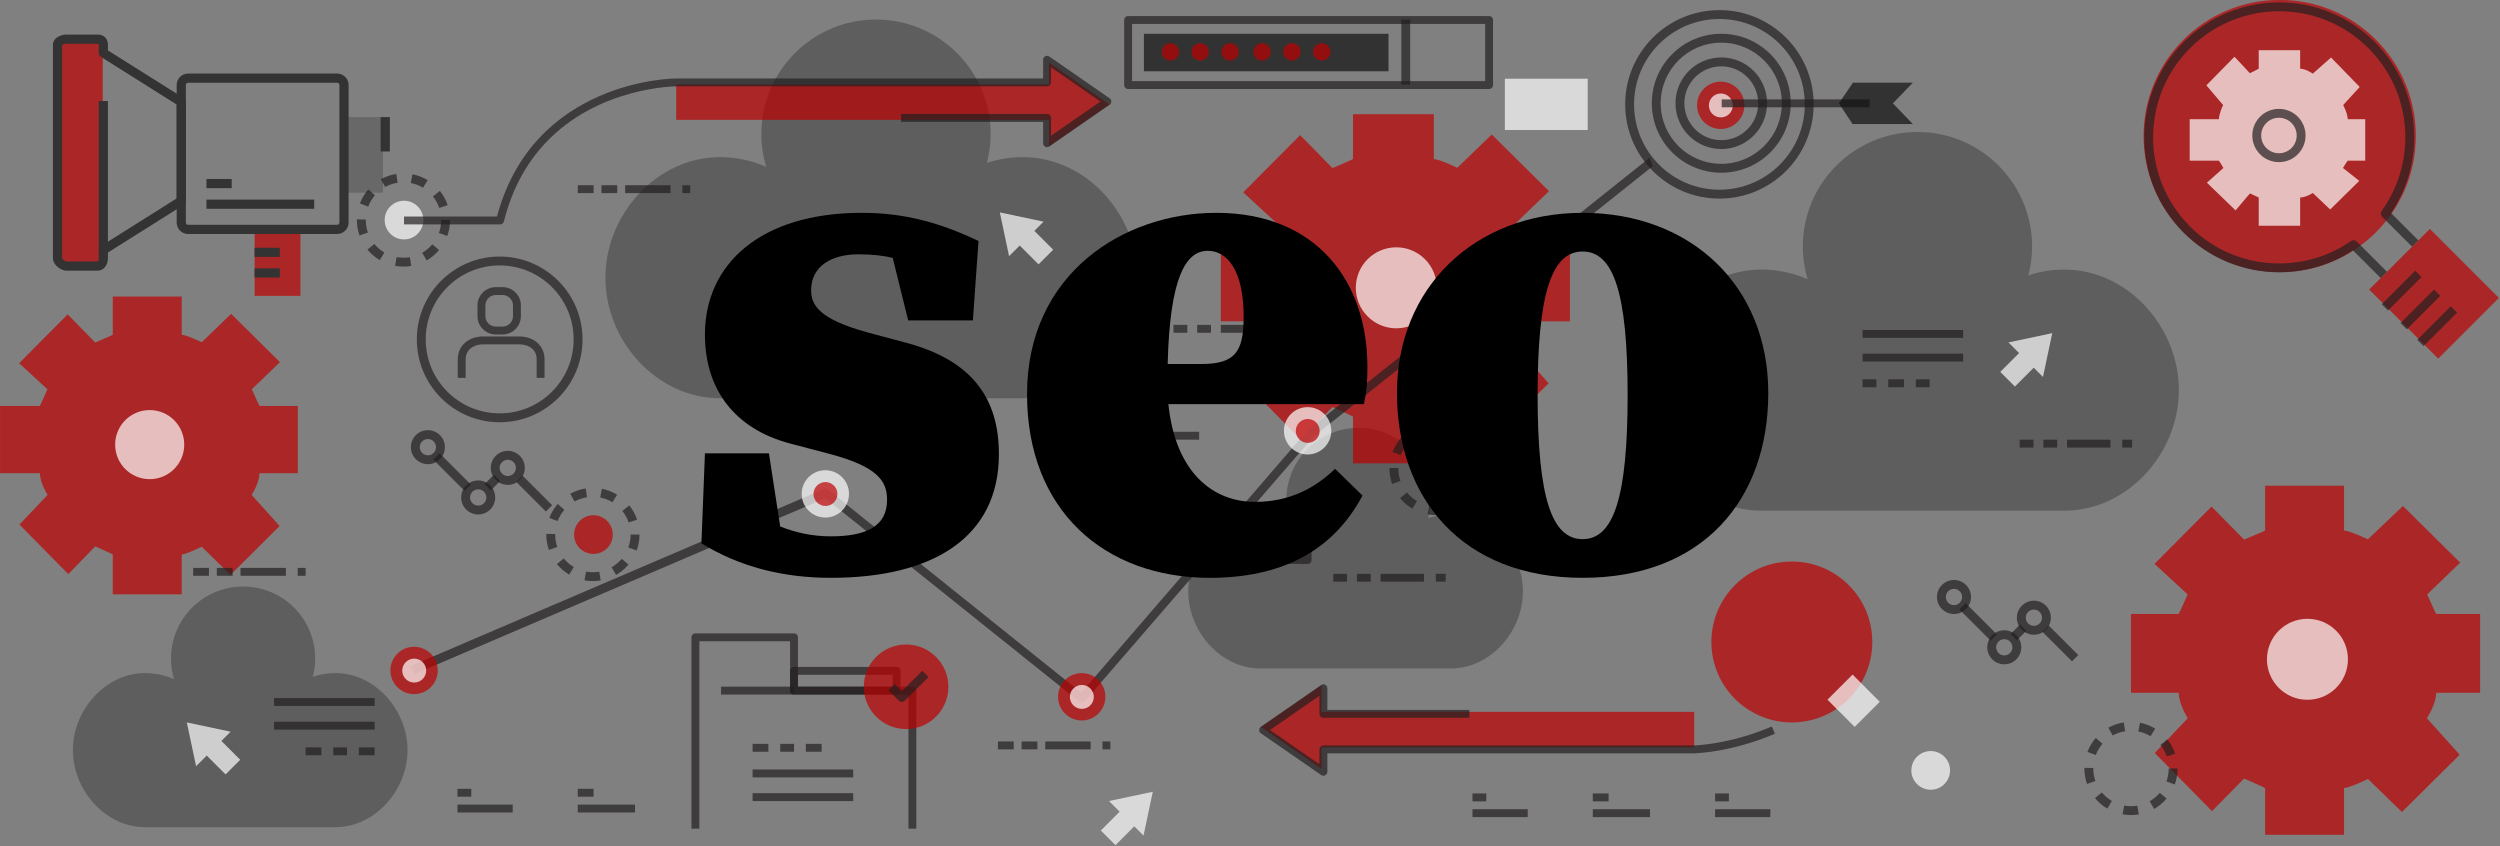 <?xml version="1.0" encoding="UTF-8" standalone="no"?>
<!DOCTYPE svg PUBLIC "-//W3C//DTD SVG 1.1//EN" "http://www.w3.org/Graphics/SVG/1.1/DTD/svg11.dtd">
<svg width="100%" height="100%" viewBox="0 0 1090 369" version="1.1" xmlns="http://www.w3.org/2000/svg" xmlns:xlink="http://www.w3.org/1999/xlink" xml:space="preserve" xmlns:serif="http://www.serif.com/" style="fill-rule:evenodd;clip-rule:evenodd;stroke-linejoin:round;stroke-miterlimit:1.414;">
    <rect x="0" y="0" width="1090" height="369" fill="#808080" stroke="none"/>
    <g transform="matrix(1,0,0,1,-198.348,-1631.31)">
        <g id="SEO" transform="matrix(0.86,0,0,0.86,201.729,1528.89)">
            <g>
                <g transform="matrix(1.162,0,0,1.162,-287.361,-682.583)">
                    <g opacity="0.696">
                        <path d="M272.25,707.252L285.75,707.252C287.407,707.252 288.75,707.096 288.75,708.752L288.75,801.752C288.75,803.409 287.407,806.252 285.75,806.252L272.25,806.252C270.593,806.252 269.25,803.409 269.25,801.752L269.25,708.752C269.25,707.096 270.593,707.252 272.25,707.252Z" style="fill:rgb(189,0,0);fill-rule:nonzero;"/>
                        <rect x="394" y="741" width="17" height="33" style="fill:rgb(17,17,17);fill-opacity:0.298;fill-rule:nonzero;"/>
                        <rect x="355" y="791" width="20" height="28" style="fill:rgb(189,0,0);fill-rule:nonzero;"/>
                        <path d="M291,800L291,734L287,734L287,800" style="fill:rgb(17,17,17);fill-rule:nonzero;"/>
                        <path d="M269,709.501L267,709.501L267,802.501C267.004,803.393 267.301,804.151 267.681,804.782C268.262,805.729 269.054,806.459 269.942,807.023C270.839,807.574 271.825,807.986 273,808L286.5,808C287.287,808.005 288.057,807.765 288.664,807.374C289.584,806.781 290.142,805.941 290.493,805.104C290.842,804.257 290.998,803.376 291,802.501L291,800.091L324.065,779.276C324.648,778.91 325,778.272 325,777.584L325,734.418C325,733.729 324.648,733.092 324.065,732.725L291,711.911L291,709.501C291,708.918 290.928,708.34 290.738,707.774C290.466,706.927 289.855,706.113 289.052,705.642C288.252,705.162 287.369,705.001 286.5,705L273,705C271.838,705.01 270.611,705.259 269.446,705.86C268.868,706.167 268.297,706.573 267.82,707.174C267.345,707.765 266.993,708.607 267,709.501L271,709.501L270.677,709.501L270.979,709.613L271,709.501L270.677,709.501L270.979,709.613L270.751,709.528L270.965,709.645L270.979,709.613L270.751,709.528L270.965,709.645L270.91,709.615L270.961,709.652L270.965,709.645L270.91,709.615L270.961,709.652C270.956,709.635 271.221,709.398 271.652,709.248C272.073,709.088 272.622,708.997 273,709L286.5,709C286.746,709 286.894,709.034 286.952,709.054L286.987,709.068L287.019,709.007L286.978,709.062L286.987,709.068L287.019,709.007L286.978,709.062L287.093,708.907L286.939,709.023L286.978,709.062L287.093,708.907L286.939,709.023L287.029,708.956L286.933,709.014L286.939,709.023L287.029,708.956L286.933,709.014L286.94,709.029C286.957,709.071 287.001,709.222 287,709.501L287,713.015C287,713.703 287.352,714.341 287.935,714.708L321,735.522L321,776.479L287.935,797.294C287.352,797.661 287,798.298 287,798.987L287,802.501C287.008,802.993 286.847,803.558 286.676,803.811C286.594,803.942 286.528,803.993 286.516,804L286.518,804.003L286.517,804L286.516,804L286.518,804.003L286.517,804L286.519,804.008L286.518,804L286.517,804L286.519,804.008L286.518,804L286.5,804L273,804C272.957,804.004 272.739,803.972 272.48,803.855C272.087,803.688 271.615,803.345 271.329,803.014C271.185,802.851 271.086,802.694 271.04,802.593L271.001,802.491L270.999,802.482L270.849,802.501L271,802.501L270.999,802.482L270.849,802.501L271,802.501L271,709.501L269,709.501Z" style="fill:rgb(17,17,17);fill-rule:nonzero;"/>
                        <path d="M394,727L396,727C395.999,724.238 393.762,722.002 391,722L326,722C323.238,722.002 321.001,724.238 321,727L321,787C321.001,789.763 323.238,791.999 326,792L391,792C393.762,791.999 395.999,789.763 396,787L396,727L394,727L392,727L392,787C391.999,787.552 391.552,787.999 391,788L326,788C325.448,787.999 325.001,787.552 325,787L325,727C325.001,726.449 325.448,726.001 326,726L391,726C391.552,726.001 391.999,726.449 392,727L394,727Z" style="fill:rgb(17,17,17);fill-rule:nonzero;"/>
                        <path d="M355,802L366,802L366,798L355,798" style="fill:rgb(17,17,17);fill-rule:nonzero;"/>
                        <path d="M355,811L366,811L366,807L355,807" style="fill:rgb(17,17,17);fill-rule:nonzero;"/>
                        <path d="M334,772L345,772L345,768L334,768" style="fill:rgb(17,17,17);fill-rule:nonzero;"/>
                        <path d="M334,781L381,781L381,777L334,777" style="fill:rgb(17,17,17);fill-rule:nonzero;"/>
                        <path d="M410,741L410,756L414,756L414,741" style="fill:rgb(17,17,17);fill-rule:nonzero;"/>
                    </g>
                </g>
                <g>
                    <path d="M514.578,321C512.487,321 507.605,321 507.605,321L470.399,321L405.299,321L377.399,321C377.399,321 365.559,321 361.125,321C329.025,321 303,291.976 303,259.876C303,227.775 329.025,198.752 361.125,198.752C369.437,198.752 377.32,200.525 384.478,203.67C382.919,198.423 382.049,192.88 382.049,187.127C382.049,155.027 408.073,129.002 440.18,129.002C472.274,129.002 498.299,155.027 498.299,187.127C498.299,192.169 497.594,197.035 496.389,201.697C502.119,199.81 508.225,198.752 514.578,198.752C546.68,198.752 572.704,227.775 572.704,259.876C572.704,291.976 546.68,321 514.578,321Z" style="fill:rgb(17,17,17);fill-opacity:0.301;fill-rule:nonzero;"/>
                    <path d="M1042.58,378.001C1040.49,378.001 1035.6,378.001 1035.6,378.001L998.399,378.001L933.299,378.001L905.399,378.001C905.399,378.001 893.559,378.001 889.125,378.001C857.024,378.001 831,348.976 831,316.875C831,284.775 857.024,255.752 889.125,255.752C897.436,255.752 905.32,257.525 912.477,260.67C910.919,255.423 910.049,249.88 910.049,244.127C910.049,212.027 936.073,186.002 968.179,186.002C1000.27,186.002 1026.3,212.027 1026.3,244.127C1026.3,249.169 1025.59,254.035 1024.39,258.696C1030.12,256.81 1036.22,255.752 1042.58,255.752C1074.68,255.752 1100.7,284.775 1100.7,316.875C1100.7,348.976 1074.68,378.001 1042.58,378.001Z" style="fill:rgb(17,17,17);fill-opacity:0.301;fill-rule:nonzero;"/>
                    <g transform="matrix(1,0,0,1,-73.475,62.449)">
                        <path d="M239.59,476C238.274,476 235.203,476 235.203,476L211.8,476L170.849,476L153.3,476C153.3,476 145.852,476 143.063,476C122.871,476 106.5,457.13 106.5,436.938C106.5,416.746 122.871,397.877 143.063,397.877C148.291,397.877 153.25,398.992 157.752,400.97C156.772,397.67 156.224,394.183 156.224,390.565C156.224,370.373 172.595,354.002 192.79,354.002C212.979,354.002 229.349,370.373 229.349,390.565C229.349,393.736 228.906,396.798 228.147,399.729C231.752,398.542 235.593,397.877 239.59,397.877C259.782,397.877 276.153,416.746 276.153,436.938C276.153,457.13 259.782,476 239.59,476Z" style="fill:rgb(17,17,17);fill-opacity:0.301;fill-rule:nonzero;"/>
                    </g>
                    <path d="M731.59,458.001C730.274,458.001 727.203,458.001 727.203,458.001L703.799,458.001L662.849,458.001L645.299,458.001C645.299,458.001 637.852,458.001 635.063,458.001C614.871,458.001 598.5,439.13 598.5,418.938C598.5,398.746 614.871,379.877 635.063,379.877C640.291,379.877 645.249,380.992 649.752,382.97C648.77,379.67 648.224,376.183 648.224,372.565C648.224,352.373 664.594,336.002 684.791,336.002C704.979,336.002 721.349,352.373 721.349,372.565C721.349,375.736 720.905,378.798 720.146,381.73C723.753,380.542 727.594,379.877 731.59,379.877C751.781,379.877 768.152,398.746 768.152,418.938C768.152,439.13 751.781,458.001 731.59,458.001Z" style="fill:rgb(17,17,17);fill-opacity:0.301;fill-rule:nonzero;"/>
                    <path d="M769.249,282L792,282L792,242L769.249,242C769.058,242 764.94,232.695 764.638,232.12L781.377,215.997L752.348,187.278L734.864,204.173C734.294,203.871 726,199.909 723,199.719L723,177L682,177L682,199.719C682,199.909 672.16,204.026 671.593,204.328L655.211,187.584L626.362,216.618L643.19,232.12C642.891,232.695 638.862,242 638.667,242L615,242L615,282L638.667,282C638.862,288 642.978,294.326 643.28,294.888L626.543,312.51L655.569,341.984L671.593,325.462C672.16,325.762 682,330.099 682,330.294L682,354L723,354L723,330.294C726,330.099 734.294,325.982 734.864,325.682L751.973,342.424L781.192,313.395L764.543,294.888C764.845,294.326 769.058,288 769.249,282Z" style="fill:rgb(189,0,0);fill-opacity:0.696;fill-rule:nonzero;"/>
                    <path d="M724.485,265.004C724.485,276.346 715.298,285.537 703.96,285.537C692.618,285.537 683.429,276.346 683.429,265.004C683.429,253.666 692.618,244.478 703.96,244.478C715.298,244.478 724.485,253.666 724.485,265.004Z" style="fill:white;fill-opacity:0.696;fill-rule:nonzero;"/>
                    <g transform="matrix(0.853,0,0,0.853,-20.889,76.607)">
                        <g transform="matrix(1,0,0,1,-130.106,-55.944)">
                            <path d="M304.25,387L327,387L327,347L304.25,347C304.058,347 299.94,337.695 299.638,337.12L316.377,320.997L287.348,292.278L269.864,309.173C269.294,308.871 261,304.909 258,304.719L258,282L217,282L217,304.719C217,304.909 207.16,309.026 206.593,309.328L190.211,292.584L161.362,321.618L178.191,337.12C177.892,337.695 173.863,347 173.668,347L150,347L150,387L173.668,387C173.863,393 177.979,399.326 178.28,399.888L161.543,417.51L190.569,446.984L206.593,430.462C207.16,430.762 217,435.099 217,435.294L217,459L258,459L258,435.294C261,435.099 269.294,430.982 269.864,430.682L286.973,447.424L316.192,418.395L299.543,399.888C299.845,399.326 304.058,393 304.25,387Z" style="fill:rgb(189,0,0);fill-opacity:0.696;fill-rule:nonzero;"/>
                        </g>
                        <g transform="matrix(1,0,0,1,-130.106,-55.944)">
                            <path d="M259.484,370.004C259.484,381.346 250.298,390.537 238.96,390.537C227.618,390.537 218.429,381.346 218.429,370.004C218.429,358.666 227.618,349.478 238.96,349.478C250.298,349.478 259.484,358.666 259.484,370.004Z" style="fill:white;fill-opacity:0.696;fill-rule:nonzero;"/>
                        </g>
                    </g>
                    <g transform="matrix(1,0,0,1,101.477,42.087)">
                        <g transform="matrix(1,0,0,1,91.958,35.246)">
                            <path d="M1037.75,393L1060,393L1060,353L1037.75,353C1037.56,353 1033.44,343.695 1033.14,343.12L1049.88,326.997L1020.85,298.278L1003.11,315.173C1002.54,314.871 994,310.909 991,310.719L991,288L951,288L951,310.719C951,310.909 940.91,315.026 940.343,315.328L923.836,298.584L894.924,327.618L911.722,343.12C911.423,343.695 907.362,353 907.167,353L883,353L883,393L907.167,393C907.362,399 911.478,405.326 911.78,405.888L895.043,423.51L924.069,452.984L940.343,436.462C940.91,436.762 951,441.099 951,441.294L951,465L991,465L991,441.294C994,441.099 1002.54,436.982 1003.11,436.682L1020.35,453.424L1049.63,424.395L1033.01,405.888C1033.31,405.326 1037.56,399 1037.75,393Z" style="fill:rgb(189,0,0);fill-opacity:0.696;fill-rule:nonzero;"/>
                        </g>
                        <g transform="matrix(1,0,0,1,91.958,35.246)">
                            <path d="M992.985,376.004C992.985,387.346 983.798,396.537 972.46,396.537C961.117,396.537 951.928,387.346 951.928,376.004C951.928,364.666 961.117,355.478 972.46,355.478C983.798,355.478 992.985,364.666 992.985,376.004Z" style="fill:white;fill-opacity:0.696;fill-rule:nonzero;"/>
                        </g>
                    </g>
                    <g transform="matrix(1,0,0,1,101.81,-0.933)">
                        <path d="M989.24,521.962C987.798,523.669 986.062,525.119 984.114,526.235L986.35,530.14C988.758,528.761 990.898,526.972 992.677,524.867L989.24,521.962ZM977.839,528.482C976.796,528.659 975.723,528.751 974.626,528.751C973.442,528.751 972.286,528.643 971.164,528.439L970.355,532.865C971.742,533.119 973.17,533.251 974.626,533.251C975.975,533.251 977.299,533.137 978.589,532.919L977.839,528.482ZM964.918,526.108C962.985,524.967 961.268,523.494 959.848,521.768L956.373,524.627C958.125,526.756 960.242,528.573 962.631,529.983L964.918,526.108ZM956.573,515.961C955.878,513.98 955.5,511.851 955.5,509.626L955.501,509.377L951.002,509.32C951,509.422 951,509.523 951,509.626C951,512.363 951.467,515 952.327,517.451L956.573,515.961ZM956.744,502.823C957.548,500.713 958.715,498.779 960.172,497.101L956.772,494.152C954.976,496.223 953.533,498.611 952.539,501.222L956.744,502.823ZM965.352,492.895C967.275,491.827 969.399,491.081 971.656,490.73L970.963,486.283C968.173,486.718 965.543,487.641 963.167,488.961L965.352,492.895ZM978.33,490.859C980.565,491.297 982.66,492.125 984.544,493.27L986.882,489.425C984.555,488.01 981.961,486.985 979.196,486.443L978.33,490.859ZM989.558,497.676C990.945,499.407 992.037,501.383 992.758,503.527L997.023,502.093C996.131,499.44 994.781,496.998 993.07,494.862L989.558,497.676ZM993.75,509.626C993.75,511.94 993.341,514.149 992.592,516.196L996.818,517.742C997.745,515.209 998.25,512.472 998.25,509.626L993.75,509.626Z" style="fill:rgb(35,31,32);fill-opacity:0.696;fill-rule:nonzero;"/>
                    </g>
                    <path d="M984.701,509.665C984.701,515.084 980.31,519.476 974.891,519.476C969.472,519.476 965.08,515.084 965.08,509.665C965.08,504.247 969.472,499.854 974.891,499.854C980.31,499.854 984.701,504.247 984.701,509.665Z" style="fill:white;fill-opacity:0.696;fill-rule:nonzero;"/>
                    <path d="M215.24,242.962C213.798,244.669 212.063,246.119 210.114,247.235L212.35,251.14C214.758,249.761 216.898,247.972 218.677,245.867L215.24,242.962ZM203.84,249.482C202.796,249.659 201.723,249.751 200.627,249.751C199.442,249.751 198.286,249.643 197.164,249.439L196.356,253.865C197.742,254.119 199.17,254.251 200.627,254.251C201.975,254.251 203.3,254.137 204.59,253.919L203.84,249.482ZM190.919,247.108C188.985,245.967 187.268,244.494 185.848,242.768L182.373,245.627C184.126,247.756 186.242,249.573 188.631,250.983L190.919,247.108ZM182.574,236.961C181.879,234.98 181.5,232.851 181.5,230.626L181.502,230.377L177.002,230.32C177.001,230.422 177,230.524 177,230.626C177,233.363 177.467,236 178.328,238.451L182.574,236.961ZM182.745,223.823C183.548,221.713 184.716,219.779 186.172,218.101L182.773,215.152C180.976,217.223 179.533,219.611 178.539,222.222L182.745,223.823ZM191.353,213.895C193.276,212.827 195.399,212.081 197.656,211.73L196.964,207.283C194.174,207.718 191.543,208.641 189.167,209.961L191.353,213.895ZM204.33,211.859C206.566,212.297 208.661,213.125 210.545,214.27L212.883,210.425C210.556,209.01 207.962,207.985 205.196,207.443L204.33,211.859ZM215.559,218.676C216.946,220.407 218.037,222.383 218.758,224.527L223.023,223.093C222.131,220.44 220.782,217.998 219.07,215.862L215.559,218.676ZM219.75,230.626C219.75,232.94 219.341,235.149 218.592,237.196L222.819,238.742C223.745,236.209 224.25,233.472 224.25,230.626L219.75,230.626Z" style="fill:rgb(35,31,32);fill-opacity:0.696;fill-rule:nonzero;"/>
                    <path d="M210.702,230.665C210.702,236.084 206.31,240.476 200.892,240.476C195.472,240.476 191.08,236.084 191.08,230.665C191.08,225.247 195.472,220.854 200.892,220.854C206.31,220.854 210.702,225.247 210.702,230.665Z" style="fill:white;fill-opacity:0.696;fill-rule:nonzero;"/>
                    <g transform="matrix(1,0,0,1,26.901,-80.131)">
                        <path d="M501,260L501,273.324L531.579,252.159L501,230.992L501,242L312,242L312,260L501,260Z" style="fill:rgb(189,0,0);fill-opacity:0.696;fill-rule:nonzero;"/>
                    </g>
                    <g transform="matrix(1,0,0,1,26.901,-80.131)">
                        <path d="M426,261L498,261L498,271.855C498,272.602 498.411,273.28 499.072,273.627C499.733,273.973 500.525,273.924 501.138,273.5L531.716,252.334C532.254,251.961 532.577,251.345 532.577,250.69C532.577,250.034 532.254,249.418 531.716,249.045L501.138,227.878C500.525,227.453 499.733,227.404 499.072,227.75C498.411,228.097 498,228.776 498,229.522L498,239L312,239C311.838,239.007 293.665,239.001 273.13,247.916C262.866,252.377 252.006,259.084 242.586,269.166C233.166,279.245 225.209,292.701 220.744,310.514L222.684,311L222.684,309L174,309L174,313L222.684,313C223.602,313 224.401,312.378 224.624,311.487C228.939,294.3 236.537,281.506 245.509,271.897C258.962,257.492 275.592,250.247 288.896,246.621C295.544,244.809 301.351,243.902 305.48,243.45C307.545,243.224 309.19,243.112 310.311,243.056C310.872,243.028 311.302,243.014 311.588,243.007C311.731,243.004 311.838,243.002 311.907,243.001L311.982,243.001L312,243L500,243C500.527,243 501.042,242.787 501.414,242.415C501.787,242.042 502,241.527 502,241L502,233.339L527.063,250.69L502,268.038L502,259C502,258.474 501.787,257.959 501.414,257.586C501.042,257.214 500.527,257 500,257L426,257L426,261Z" style="fill:rgb(35,31,32);fill-opacity:0.696;fill-rule:nonzero;"/>
                    </g>
                    <path d="M666,480L666,466.554L635.421,487.718L666,508.885L666,498L855,498L855,480L666,480Z" style="fill:rgb(189,0,0);fill-opacity:0.696;fill-rule:nonzero;"/>
                    <path d="M741,479L669,479L669,468.022C669,467.276 668.589,466.597 667.928,466.25C667.267,465.904 666.475,465.953 665.862,466.378L635.284,487.543C634.746,487.916 634.423,488.532 634.423,489.187C634.423,489.843 634.745,490.459 635.284,490.832L665.862,512C666.475,512.424 667.267,512.473 667.928,512.127C668.589,511.78 669,511.102 669,510.355L669,501L855.034,501C855.2,500.994 873.426,500.681 895.912,491.098L894.343,487.418C883.447,492.064 873.563,494.464 866.421,495.698C862.851,496.315 859.966,496.642 857.984,496.813C856.993,496.899 856.228,496.946 855.716,496.971C855.46,496.984 855.268,496.992 855.141,496.996L855.003,497L854.966,497.001L855,499L855,497L667,497C666.473,497 665.958,497.214 665.586,497.586C665.213,497.959 665,498.474 665,499L665,506.538L639.937,489.188L665,471.839L665,481C665,481.527 665.213,482.042 665.586,482.415C665.958,482.787 666.473,483 667,483L741,483L741,479Z" style="fill:rgb(35,31,32);fill-opacity:0.696;fill-rule:nonzero;"/>
                    <g transform="matrix(1,0,0,1,319.186,-182.464)">
                        <g>
                            <g>
                                <path d="M832.638,301.502C870.751,301.502 901.654,332.401 901.654,370.516C901.654,408.63 870.751,439.531 832.638,439.531C794.524,439.531 763.623,408.63 763.623,370.516C763.623,332.401 794.524,301.502 832.638,301.502Z" style="fill:rgb(189,0,0);fill-opacity:0.696;fill-rule:nonzero;"/>
                                <path d="M867.122,383L876,383L876,362L867.122,362C867.025,359 864.965,355.11 864.814,354.822L873.189,345.641L858.668,330.716L849.428,338.888C849.143,338.738 846,336.477 843,336.379L843,327L822,327L822,336.379C822,336.477 817.818,338.535 817.534,338.686L809.708,330.311L795.461,344.834L803.971,354.822C803.821,355.11 801.899,359 801.803,362L787,362L787,383L801.803,383C801.899,383 803.957,386.436 804.108,386.717L795.735,394.169L810.256,408.227L817.534,399.624C817.818,399.773 822,401.602 822,401.699L822,416L843,416L843,401.699C846,401.602 849.143,399.543 849.428,399.393L858.234,407.766L872.972,393.244L864.706,386.717C864.857,386.436 867.025,383 867.122,383Z" style="fill:white;fill-opacity:0.696;fill-rule:nonzero;"/>
                                <path d="M843.499,370.252L841.249,370.252C841.248,372.744 840.246,374.98 838.614,376.615C836.978,378.248 834.742,379.251 832.249,379.252C829.757,379.251 827.521,378.248 825.885,376.615C824.253,374.98 823.25,372.744 823.249,370.252C823.25,367.759 824.253,365.523 825.885,363.888C827.521,362.255 829.756,361.253 832.249,361.252C834.742,361.253 836.978,362.255 838.614,363.888C840.246,365.523 841.248,367.759 841.249,370.252L845.749,370.252C845.748,362.795 839.706,356.753 832.249,356.752C824.792,356.753 818.751,362.795 818.749,370.252C818.751,377.708 824.792,383.75 832.249,383.752C839.707,383.75 845.748,377.708 845.749,370.252L843.499,370.252Z" style="fill:rgb(35,31,32);fill-opacity:0.696;fill-rule:nonzero;"/>
                                <path d="M902.93,423.433L887.729,408.233L886.138,409.824L887.963,411.139C896.538,399.24 900.827,385.208 900.826,371.184C900.829,353.682 894.145,336.158 880.788,322.803C867.431,309.444 849.903,302.756 832.396,302.759C814.889,302.756 797.361,309.444 784.003,322.803C770.644,336.161 763.956,353.689 763.959,371.196C763.956,388.704 770.644,406.231 784.003,419.589C797.356,432.943 814.875,439.625 832.374,439.622C846.022,439.623 859.678,435.56 871.37,427.439L870.086,425.591L868.495,427.182L883.838,442.525L887.02,439.343L871.677,424C870.909,423.232 869.695,423.123 868.803,423.743C857.885,431.327 845.132,435.122 832.374,435.122C816.011,435.12 799.671,428.891 787.185,416.407C774.697,403.917 768.461,387.567 768.459,371.196C768.461,354.826 774.697,338.476 787.185,325.985C799.676,313.497 816.026,307.261 832.396,307.259C848.767,307.261 865.116,313.497 877.607,325.985C890.093,338.473 896.324,354.818 896.327,371.184C896.326,384.294 892.32,397.397 884.313,408.508C883.669,409.401 883.769,410.637 884.547,411.415L899.748,426.615L902.93,423.433Z" style="fill:rgb(35,31,32);fill-opacity:0.696;fill-rule:nonzero;"/>
                                <path d="M908.764,417.599L878.005,448.359L913.006,483.362L922.022,474.344L943.418,452.949L943.765,452.602L908.764,417.599Z" style="fill:rgb(189,0,0);fill-opacity:0.696;fill-rule:nonzero;"/>
                                <path d="M887.55,458.966L904.521,441.995L901.338,438.813L884.368,455.785" style="fill:rgb(35,31,32);fill-opacity:0.696;fill-rule:nonzero;"/>
                                <path d="M897.097,468.511L914.067,451.541L910.885,448.359L893.915,465.329" style="fill:rgb(35,31,32);fill-opacity:0.696;fill-rule:nonzero;"/>
                                <path d="M905.581,476.997L922.553,460.027L919.371,456.845L902.399,473.815" style="fill:rgb(35,31,32);fill-opacity:0.696;fill-rule:nonzero;"/>
                            </g>
                        </g>
                    </g>
                    <g transform="matrix(1,0,0,1,71.045,73.237)">
                        <path d="M833.445,330.534C855.972,330.534 874.236,348.795 874.236,371.323C874.236,393.852 855.972,412.113 833.445,412.113C810.915,412.113 792.655,393.852 792.655,371.323C792.655,348.795 810.915,330.534 833.445,330.534Z" style="fill:rgb(189,0,0);fill-opacity:0.696;fill-rule:nonzero;"/>
                    </g>
                    <path d="M206.38,460.765L414.491,371.675L543.42,474.944C544.214,475.375 545.195,475.286 545.9,474.722L661.858,340.581L834.022,203.285L832.31,199.124L659.847,336.543C659.652,336.623 659.46,336.736 659.296,336.868L544.251,470.276L415.608,367.162C414.966,366.814 414.187,366.8 413.533,367.125L204.375,456.737L206.38,460.765Z" style="fill:rgb(35,31,32);fill-opacity:0.696;fill-rule:nonzero;"/>
                    <g transform="matrix(1,0,0,1,2.478,38.849)">
                        <path d="M554,433.501C554,437.384 552.155,440.836 549.295,443.03C547.273,444.58 544.744,445.501 542,445.501C535.373,445.501 530,440.128 530,433.501C530,426.873 535.373,421.501 542,421.501C548.627,421.501 554,426.873 554,433.501Z" style="fill:rgb(189,0,0);fill-opacity:0.696;fill-rule:nonzero;"/>
                    </g>
                    <path d="M670.999,337.501C670.999,344.128 665.626,349.501 658.999,349.501C652.372,349.501 646.999,344.128 646.999,337.501C646.999,330.873 652.372,325.501 658.999,325.501C665.626,325.501 670.999,330.873 670.999,337.501Z" style="fill:white;fill-opacity:0.696;fill-rule:nonzero;"/>
                    <path d="M665.124,337.563C665.124,340.911 662.41,343.625 659.062,343.625C655.714,343.625 652.999,340.911 652.999,337.563C652.999,334.215 655.714,331.501 659.062,331.501C662.41,331.501 665.124,334.215 665.124,337.563Z" style="fill:rgb(189,0,0);fill-opacity:0.696;fill-rule:nonzero;"/>
                    <g transform="matrix(1,0,0,1,2.478,38.849)">
                        <path d="M548.124,433.563C548.124,436.911 545.41,439.625 542.063,439.625C538.714,439.625 536,436.911 536,433.563C536,430.215 538.714,427.501 542.063,427.501C545.41,427.501 548.124,430.215 548.124,433.563Z" style="fill:white;fill-opacity:0.696;fill-rule:nonzero;"/>
                    </g>
                    <g transform="matrix(1,0,0,1,-8.073,-76.513)">
                        <path d="M888.499,249.001C888.499,255.628 883.126,261.001 876.499,261.001C869.872,261.001 864.499,255.628 864.499,249.001C864.499,242.373 869.872,237.001 876.499,237.001C883.126,237.001 888.499,242.373 888.499,249.001Z" style="fill:rgb(189,0,0);fill-opacity:0.696;fill-rule:nonzero;"/>
                        <path d="M882.624,249.063C882.624,252.411 879.909,255.125 876.562,255.125C873.214,255.125 870.499,252.411 870.499,249.063C870.499,245.715 873.214,243.001 876.562,243.001C879.909,243.001 882.624,245.715 882.624,249.063Z" style="fill:white;fill-opacity:0.696;fill-rule:nonzero;"/>
                        <path d="M921.375,248.513L919.125,248.513C919.124,260.47 914.284,271.275 906.449,279.113C898.611,286.948 887.806,291.788 875.849,291.789C863.892,291.788 853.087,286.948 845.249,279.113C837.414,271.275 832.574,260.47 832.573,248.513C832.574,236.556 837.414,225.751 845.249,217.913C853.087,210.077 863.892,205.238 875.849,205.237C887.806,205.238 898.611,210.077 906.449,217.913C914.284,225.751 919.124,236.556 919.125,248.513L923.625,248.513C923.623,222.127 902.235,200.739 875.849,200.737C849.463,200.739 828.075,222.127 828.073,248.513C828.075,274.899 849.463,296.287 875.849,296.289C902.235,296.287 923.623,274.899 923.625,248.513L921.375,248.513Z" style="fill:rgb(35,31,32);fill-opacity:0.696;fill-rule:nonzero;"/>
                        <path d="M909.75,247.95L907.5,247.95C907.499,256.439 904.066,264.103 898.504,269.668C892.939,275.23 885.275,278.663 876.786,278.664C868.298,278.663 860.634,275.23 855.069,269.668C849.507,264.103 846.074,256.439 846.073,247.95C846.074,239.462 849.507,231.798 855.069,226.233C860.634,220.671 868.298,217.238 876.786,217.237C885.275,217.238 892.939,220.671 898.504,226.233C904.066,231.798 907.499,239.462 907.5,247.95L912,247.95C911.998,228.502 896.235,212.739 876.786,212.737C857.338,212.739 841.575,228.502 841.573,247.95C841.575,267.399 857.338,283.162 876.786,283.164C896.235,283.162 911.998,267.399 912,247.95L909.75,247.95Z" style="fill:rgb(35,31,32);fill-opacity:0.696;fill-rule:nonzero;"/>
                        <path d="M897.75,247.95L895.5,247.95C895.499,253.125 893.409,257.789 890.019,261.183C886.625,264.573 881.961,266.663 876.786,266.664C871.612,266.663 866.947,264.573 863.554,261.183C860.164,257.789 858.074,253.125 858.073,247.95C858.074,242.776 860.164,238.111 863.554,234.718C866.947,231.328 871.612,229.238 876.786,229.237C881.961,229.238 886.625,231.328 890.019,234.718C893.409,238.111 895.499,242.776 895.5,247.95L900,247.95C899.998,235.129 889.608,224.738 876.786,224.737C863.965,224.738 853.574,235.129 853.573,247.95C853.574,260.772 863.965,271.162 876.786,271.164C889.608,271.162 899.998,260.772 900,247.95L897.75,247.95Z" style="fill:rgb(35,31,32);fill-opacity:0.696;fill-rule:nonzero;"/>
                        <path d="M877,250L952,250L952,246L877,246" style="fill:rgb(35,31,32);fill-opacity:0.696;fill-rule:nonzero;"/>
                    </g>
                    <g transform="matrix(1,0,0,1,10.491,10.984)">
                        <path d="M416,358.501C416,365.128 410.627,370.501 404,370.501C397.373,370.501 392,365.128 392,358.501C392,351.873 397.373,346.501 404,346.501C410.627,346.501 416,351.873 416,358.501Z" style="fill:white;fill-opacity:0.696;fill-rule:nonzero;"/>
                    </g>
                    <path d="M218,459.001C218,465.628 212.627,471.001 206,471.001C199.373,471.001 194,465.628 194,459.001C194,452.373 199.373,447.001 206,447.001C212.627,447.001 218,452.373 218,459.001Z" style="fill:rgb(189,0,0);fill-opacity:0.696;fill-rule:nonzero;"/>
                    <g transform="matrix(1,0,0,1,10.491,10.984)">
                        <path d="M410.124,358.563C410.124,361.911 407.41,364.625 404.063,364.625C400.714,364.625 398,361.911 398,358.563C398,355.215 400.714,352.501 404.063,352.501C407.41,352.501 410.124,355.215 410.124,358.563Z" style="fill:rgb(189,0,0);fill-opacity:0.696;fill-rule:nonzero;"/>
                    </g>
                    <path d="M212.124,459.063C212.124,462.411 209.41,465.125 206.063,465.125C202.714,465.125 200,462.411 200,459.063C200,455.715 202.714,453.001 206.063,453.001C209.41,453.001 212.124,455.715 212.124,459.063Z" style="fill:white;fill-opacity:0.696;fill-rule:nonzero;"/>
                    <path d="M922.553,473.814L936.341,487.604L949.069,474.875L935.281,461.087L943.418,452.949L922.022,474.344L922.553,473.814Z" style="fill:white;fill-opacity:0.696;fill-rule:nonzero;"/>
                    <path d="M559,342L604,342L604,338L559,338" style="fill:rgb(35,31,32);fill-opacity:0.696;fill-rule:nonzero;"/>
                    <path d="M615,405L659,405C659.527,405 660.042,404.787 660.414,404.415C660.787,404.042 661,403.527 661,403L661,374L657,374L657,401L615,401L615,405Z" style="fill:rgb(35,31,32);fill-opacity:0.696;fill-rule:nonzero;"/>
                    <g transform="matrix(1,0,0,1,-5.775,-78.013)">
                        <path d="M961.5,249.5L971.625,239L941.25,239L934.125,249.5L941.062,260L971.625,260L961.5,249.5Z" style="fill:rgb(17,17,17);fill-opacity:0.696;fill-rule:nonzero;"/>
                    </g>
                    <g transform="matrix(1,0,0,1,-5.904,-37.512)">
                        <g transform="matrix(1,0,0,1,16.047,-35.828)">
                            <path d="M262,384L262,374.588C262.001,372.814 261.644,371.162 260.971,369.707C259.967,367.519 258.265,365.807 256.204,364.687C254.14,363.562 251.722,363.001 249.166,363L230.949,363C227.544,363.002 224.35,363.997 221.935,365.991C220.732,366.986 219.735,368.236 219.052,369.693C218.366,371.15 217.999,372.808 218,374.588L218,384L222,384L222,374.588C222.001,373.35 222.248,372.3 222.672,371.394C223.311,370.039 224.363,368.972 225.782,368.203C227.197,367.438 228.979,367 230.949,367L249.166,367C251.797,367 254.038,367.778 255.559,369.062C256.324,369.706 256.92,370.473 257.338,371.38C257.756,372.288 257.999,373.343 258,374.588L258,384L262,384Z" style="fill:rgb(35,31,32);fill-opacity:0.696;fill-rule:nonzero;"/>
                        </g>
                        <g transform="matrix(1,0,0,1,16.047,-35.828)">
                            <path d="M248,347.287L250,347.287C249.999,342.157 245.843,338.002 240.714,338L237.286,338C232.157,338.002 228.001,342.157 228,347.287L228,352.714C228.001,357.844 232.157,361.999 237.286,362L240.714,362C245.843,361.999 249.999,357.844 250,352.714L250,347.287L248,347.287L246,347.287L246,352.714C245.999,354.18 245.411,355.489 244.452,356.452C243.489,357.412 242.18,357.999 240.714,358L237.286,358C235.82,357.999 234.511,357.412 233.548,356.452C232.589,355.489 232.001,354.18 232,352.714L232,347.287C232.001,345.821 232.589,344.512 233.548,343.549C234.511,342.589 235.82,342.001 237.286,342L240.714,342C242.18,342.001 243.489,342.589 244.452,343.549C245.411,344.512 245.999,345.82 246,347.287L248,347.287Z" style="fill:rgb(35,31,32);fill-opacity:0.696;fill-rule:nonzero;"/>
                        </g>
                        <g transform="matrix(1,0,0,1,16.047,-35.828)">
                            <path d="M279,364.501L276.75,364.501C276.749,374.863 272.556,384.224 265.767,391.017C258.974,397.807 249.613,402 239.25,402.001C228.888,402 219.527,397.807 212.734,391.017C205.944,384.224 201.751,374.863 201.75,364.501C201.751,354.138 205.944,344.777 212.734,337.984C219.527,331.194 228.888,327.002 239.25,327.001C249.613,327.002 258.974,331.194 265.767,337.984C272.556,344.777 276.749,354.138 276.75,364.501L281.25,364.501C281.249,341.304 262.447,322.502 239.25,322.501C216.053,322.502 197.252,341.304 197.25,364.501C197.252,387.698 216.053,406.499 239.25,406.501C262.447,406.499 281.249,387.698 281.25,364.501L279,364.501Z" style="fill:rgb(35,31,32);fill-opacity:0.696;fill-rule:nonzero;"/>
                        </g>
                    </g>
                    <g transform="matrix(1,0,0,1,0,-63.778)">
                        <path d="M751,226L751,224L570,224L570,195L749,195L749,226L751,226L751,224L751,226L753,226L753,193C753,192.474 752.787,191.959 752.414,191.586C752.042,191.214 751.527,191 751,191L568,191C567.473,191 566.958,191.214 566.586,191.586C566.213,191.959 566,192.474 566,193L566,226C566,226.527 566.213,227.042 566.586,227.415C566.958,227.787 567.473,228 568,228L751,228C751.527,228 752.042,227.787 752.414,227.415C752.787,227.042 753,226.527 753,226L751,226Z" style="fill:rgb(35,31,32);fill-opacity:0.696;fill-rule:nonzero;"/>
                        <path d="M706.5,192.751L706.5,225.751L711,225.751L711,192.751" style="fill:rgb(35,31,32);fill-opacity:0.696;fill-rule:nonzero;"/>
                        <rect x="576" y="200" width="124" height="19" style="fill:rgb(17,17,17);fill-opacity:0.696;fill-rule:nonzero;"/>
                        <path d="M593.824,209.163C593.824,211.599 591.848,213.575 589.412,213.575C586.976,213.575 585,211.599 585,209.163C585,206.727 586.976,204.751 589.412,204.751C591.848,204.751 593.824,206.727 593.824,209.163Z" style="fill:rgb(189,0,0);fill-opacity:0.696;fill-rule:nonzero;"/>
                        <path d="M608.95,209.163C608.95,211.599 606.974,213.575 604.538,213.575C602.101,213.575 600.126,211.599 600.126,209.163C600.126,206.727 602.101,204.751 604.538,204.751C606.974,204.751 608.95,206.727 608.95,209.163Z" style="fill:rgb(189,0,0);fill-opacity:0.696;fill-rule:nonzero;"/>
                        <path d="M624.076,209.163C624.076,211.599 622.1,213.575 619.664,213.575C617.228,213.575 615.252,211.599 615.252,209.163C615.252,206.727 617.228,204.751 619.664,204.751C622.1,204.751 624.076,206.727 624.076,209.163Z" style="fill:rgb(189,0,0);fill-opacity:0.696;fill-rule:nonzero;"/>
                        <path d="M640.324,209.163C640.324,211.599 638.348,213.575 635.912,213.575C633.476,213.575 631.5,211.599 631.5,209.163C631.5,206.727 633.476,204.751 635.912,204.751C638.348,204.751 640.324,206.727 640.324,209.163Z" style="fill:rgb(189,0,0);fill-opacity:0.696;fill-rule:nonzero;"/>
                        <path d="M655.45,209.163C655.45,211.599 653.474,213.575 651.038,213.575C648.601,213.575 646.626,211.599 646.626,209.163C646.626,206.727 648.601,204.751 651.038,204.751C653.474,204.751 655.45,206.727 655.45,209.163Z" style="fill:rgb(189,0,0);fill-opacity:0.696;fill-rule:nonzero;"/>
                        <path d="M670.576,209.163C670.576,211.599 668.6,213.575 666.164,213.575C663.728,213.575 661.752,211.599 661.752,209.163C661.752,206.727 663.728,204.751 666.164,204.751C668.6,204.751 670.576,206.727 670.576,209.163Z" style="fill:rgb(189,0,0);fill-opacity:0.696;fill-rule:nonzero;"/>
                    </g>
                    <g transform="matrix(1,0,0,1,-1.38,26.212)">
                        <path d="M462,513L462,443C462,442.474 461.787,441.959 461.414,441.586C461.042,441.214 460.527,441 460,441L402,441L402,416C402,415.474 401.787,414.959 401.414,414.586C401.042,414.214 400.527,414 400,414L350,414C349.473,414 348.958,414.214 348.586,414.586C348.213,414.959 348,415.474 348,416L348,513L352,513L352,441.932L352,418L398,418L398,443C398,443.527 398.213,444.042 398.586,444.415C398.958,444.787 399.473,445 400,445L458,445L458,513L462,513Z" style="fill:rgb(35,31,32);fill-opacity:0.696;fill-rule:nonzero;"/>
                        <path d="M400,441L363,441L363,445L400,445" style="fill:rgb(35,31,32);fill-opacity:0.696;fill-rule:nonzero;"/>
                        <path d="M452,443L452,441L402,441L402,435L450,435L450,443L452,443L452,441L452,443L454,443L454,433C454,432.474 453.787,431.959 453.414,431.586C453.042,431.214 452.527,431 452,431L400,431C399.473,431 398.958,431.214 398.586,431.586C398.213,431.959 398,432.474 398,433L398,443C398,443.527 398.213,444.042 398.586,444.415C398.958,444.787 399.473,445 400,445L452,445C452.527,445 453.042,444.787 453.414,444.415C453.787,444.042 454,443.527 454,443L452,443Z" style="fill:rgb(35,31,32);fill-opacity:0.696;fill-rule:nonzero;"/>
                        <path d="M379,474L387,474L387,470L379,470" style="fill:rgb(35,31,32);fill-opacity:0.696;fill-rule:nonzero;"/>
                        <path d="M379,487L430,487L430,483L379,483" style="fill:rgb(35,31,32);fill-opacity:0.696;fill-rule:nonzero;"/>
                        <path d="M379,499L430,499L430,495L379,495" style="fill:rgb(35,31,32);fill-opacity:0.696;fill-rule:nonzero;"/>
                        <path d="M393,474L400,474L400,470L393,470" style="fill:rgb(35,31,32);fill-opacity:0.696;fill-rule:nonzero;"/>
                        <path d="M406,474L414,474L414,470L406,470" style="fill:rgb(35,31,32);fill-opacity:0.696;fill-rule:nonzero;"/>
                        <path d="M478.25,441.063C478.25,452.903 468.65,462.5 456.812,462.5C444.973,462.5 435.375,452.903 435.375,441.063C435.375,429.223 444.973,419.626 456.812,419.626C468.65,419.626 478.25,429.223 478.25,441.063Z" style="fill:rgb(189,0,0);fill-opacity:0.696;fill-rule:nonzero;"/>
                        <path d="M447.857,442.817L453.094,448.055C453.513,448.474 454.093,448.714 454.685,448.714C455.278,448.714 455.857,448.474 456.276,448.055L468.221,436.108L465.039,432.926L454.685,443.282L451.039,439.635L447.857,442.817Z" style="fill:rgb(35,31,32);fill-opacity:0.696;fill-rule:nonzero;"/>
                    </g>
                    <path d="M1036.51,287.993L1014.31,292.691L1019.71,298.09L1010.16,307.636L1017.59,315.061L1027.13,305.514L1031.81,310.192L1036.51,287.993Z" style="fill:white;fill-opacity:0.696;fill-rule:nonzero;"/>
                    <path d="M580.509,520.493L558.308,525.191L563.707,530.59L554.161,540.136L561.586,547.561L571.131,538.014L575.81,542.692L580.509,520.493Z" style="fill:white;fill-opacity:0.696;fill-rule:nonzero;"/>
                    <g transform="matrix(1,0,0,1,87.935,40.782)">
                        <path d="M415.014,185.991L419.712,208.192L425.111,202.793L434.657,212.339L442.082,204.914L432.535,195.369L437.213,190.69L415.014,185.991Z" style="fill:white;fill-opacity:0.696;fill-rule:nonzero;"/>
                    </g>
                    <g transform="matrix(1,0,0,1,-52.73,125.359)">
                        <path d="M143.513,359.991L148.212,382.192L153.61,376.793L163.157,386.339L170.581,378.914L161.035,369.369L165.712,364.69L143.513,359.991Z" style="fill:white;fill-opacity:0.696;fill-rule:nonzero;"/>
                    </g>
                    <g transform="matrix(1,0,0,1,58.288,69.819)">
                        <path d="M950.153,370.878L934.308,355.033L931.126,358.215L946.971,374.06" style="fill:rgb(35,31,32);fill-opacity:0.696;fill-rule:nonzero;"/>
                        <path d="M961.878,365.91L957.098,370.69L960.28,373.871L965.06,369.092" style="fill:rgb(35,31,32);fill-opacity:0.696;fill-rule:nonzero;"/>
                        <path d="M991.403,381.378L976.403,366.378L973.221,369.56L988.221,384.56" style="fill:rgb(35,31,32);fill-opacity:0.696;fill-rule:nonzero;"/>
                        <path d="M962.531,362.438L960.281,362.438C960.282,367.203 964.141,371.062 968.906,371.063C973.671,371.062 977.53,367.203 977.531,362.438C977.53,357.674 973.671,353.814 968.906,353.813C964.141,353.814 960.282,357.674 960.281,362.438L964.781,362.438C964.782,361.291 965.239,360.275 965.989,359.521C966.742,358.771 967.759,358.314 968.906,358.313C970.053,358.314 971.07,358.771 971.823,359.521C972.573,360.275 973.03,361.291 973.031,362.438C973.03,363.585 972.573,364.602 971.823,365.355C971.07,366.105 970.053,366.562 968.906,366.563C967.759,366.562 966.742,366.105 965.989,365.355C965.239,364.602 964.782,363.585 964.781,362.438L962.531,362.438Z" style="fill:rgb(35,31,32);fill-opacity:0.696;fill-rule:nonzero;"/>
                        <path d="M947.531,377.438L945.281,377.438C945.282,382.203 949.141,386.062 953.906,386.063C958.671,386.062 962.53,382.203 962.531,377.438C962.53,372.674 958.671,368.814 953.906,368.813C949.141,368.814 945.282,372.674 945.281,377.438L949.781,377.438C949.782,376.291 950.239,375.275 950.989,374.521C951.742,373.771 952.759,373.314 953.906,373.313C955.053,373.314 956.07,373.771 956.823,374.521C957.573,375.275 958.03,376.291 958.031,377.438C958.03,378.585 957.573,379.602 956.823,380.355C956.07,381.105 955.053,381.562 953.906,381.563C952.759,381.562 951.742,381.105 950.989,380.355C950.239,379.602 949.782,378.585 949.781,377.438L947.531,377.438Z" style="fill:rgb(35,31,32);fill-opacity:0.696;fill-rule:nonzero;"/>
                        <path d="M922.031,351.938L919.781,351.938C919.782,356.703 923.641,360.562 928.406,360.563C933.171,360.562 937.03,356.703 937.031,351.938C937.03,347.174 933.171,343.314 928.406,343.313C923.641,343.314 919.782,347.174 919.781,351.938L924.281,351.938C924.282,350.791 924.739,349.775 925.489,349.021C926.242,348.271 927.259,347.814 928.406,347.813C929.553,347.814 930.57,348.271 931.323,349.021C932.073,349.775 932.53,350.791 932.531,351.938C932.53,353.085 932.073,354.102 931.323,354.855C930.57,355.605 929.553,356.062 928.406,356.063C927.259,356.062 926.242,355.605 925.489,354.855C924.739,354.102 924.282,353.085 924.281,351.938L922.031,351.938Z" style="fill:rgb(35,31,32);fill-opacity:0.696;fill-rule:nonzero;"/>
                    </g>
                    <g transform="matrix(1,0,0,1,-184.409,43.359)">
                        <g>
                            <g>
                                <path d="M419.157,321.376L403.311,305.531L400.129,308.713L415.975,324.558" style="fill:rgb(35,31,32);fill-opacity:0.696;fill-rule:nonzero;"/>
                                <path d="M430.881,316.407L426.101,321.187L429.283,324.369L434.063,319.589" style="fill:rgb(35,31,32);fill-opacity:0.696;fill-rule:nonzero;"/>
                                <path d="M460.407,331.876L445.407,316.876L442.225,320.058L457.225,335.058" style="fill:rgb(35,31,32);fill-opacity:0.696;fill-rule:nonzero;"/>
                                <path d="M431.534,312.936L429.284,312.936C429.285,317.701 433.145,321.56 437.909,321.561C442.674,321.56 446.533,317.701 446.534,312.936C446.533,308.171 442.674,304.312 437.909,304.311C433.145,304.312 429.285,308.172 429.284,312.936L433.784,312.936C433.785,311.789 434.242,310.772 434.992,310.019C435.746,309.269 436.762,308.812 437.909,308.811C439.056,308.812 440.073,309.269 440.826,310.019C441.576,310.772 442.033,311.789 442.034,312.936C442.033,314.083 441.576,315.1 440.826,315.853C440.073,316.603 439.056,317.06 437.909,317.061C436.762,317.06 435.746,316.603 434.992,315.853C434.242,315.1 433.785,314.083 433.784,312.936L431.534,312.936Z" style="fill:rgb(35,31,32);fill-opacity:0.696;fill-rule:nonzero;"/>
                                <path d="M416.534,327.936L414.284,327.936C414.285,332.701 418.145,336.56 422.909,336.561C427.674,336.56 431.533,332.701 431.534,327.936C431.533,323.171 427.674,319.312 422.909,319.311C418.145,319.312 414.285,323.172 414.284,327.936L418.784,327.936C418.785,326.789 419.242,325.772 419.992,325.019C420.746,324.269 421.762,323.812 422.909,323.811C424.056,323.812 425.073,324.269 425.826,325.019C426.576,325.772 427.033,326.789 427.034,327.936C427.033,329.083 426.576,330.1 425.826,330.853C425.073,331.603 424.056,332.06 422.909,332.061C421.762,332.06 420.746,331.603 419.992,330.853C419.242,330.1 418.785,329.083 418.784,327.936L416.534,327.936Z" style="fill:rgb(35,31,32);fill-opacity:0.696;fill-rule:nonzero;"/>
                                <path d="M391.034,302.436L388.784,302.436C388.785,307.201 392.645,311.06 397.409,311.061C402.174,311.06 406.033,307.201 406.034,302.436C406.033,297.671 402.174,293.812 397.409,293.811C392.645,293.812 388.785,297.672 388.784,302.436L393.284,302.436C393.285,301.289 393.742,300.272 394.492,299.519C395.246,298.769 396.262,298.312 397.409,298.311C398.556,298.312 399.573,298.769 400.326,299.519C401.076,300.272 401.533,301.289 401.534,302.436C401.533,303.583 401.076,304.6 400.326,305.353C399.573,306.103 398.556,306.56 397.409,306.561C396.262,306.56 395.246,306.103 394.492,305.353C393.742,304.6 393.285,303.583 393.284,302.436L391.034,302.436Z" style="fill:rgb(35,31,32);fill-opacity:0.696;fill-rule:nonzero;"/>
                                <g transform="matrix(1,0,0,1,-40.564,11.087)">
                                    <path d="M536.24,347.962C534.798,349.669 533.063,351.119 531.114,352.235L533.35,356.14C535.758,354.761 537.898,352.972 539.677,350.867L536.24,347.962ZM524.839,354.482C523.796,354.659 522.723,354.751 521.627,354.751C520.442,354.751 519.286,354.643 518.164,354.439L517.356,358.865C518.742,359.119 520.169,359.251 521.627,359.251C522.974,359.251 524.3,359.137 525.589,358.919L524.839,354.482ZM511.918,352.108C509.985,350.967 508.268,349.494 506.848,347.768L503.373,350.627C505.125,352.756 507.242,354.573 509.631,355.983L511.918,352.108ZM503.573,341.961C502.879,339.98 502.5,337.851 502.5,335.626L502.502,335.377L498.002,335.32C498.001,335.422 498,335.524 498,335.626C498,338.363 498.467,341 499.327,343.451L503.573,341.961ZM503.745,328.823C504.548,326.713 505.716,324.779 507.172,323.101L503.772,320.152C501.976,322.223 500.533,324.611 499.539,327.222L503.745,328.823ZM512.352,318.895C514.276,317.827 516.399,317.081 518.656,316.73L517.963,312.283C515.174,312.718 512.543,313.641 510.167,314.961L512.352,318.895ZM525.33,316.859C527.566,317.297 529.66,318.125 531.545,319.27L533.882,315.425C531.555,314.01 528.961,312.985 526.196,312.443L525.33,316.859ZM536.558,323.676C537.946,325.407 539.037,327.383 539.758,329.527L544.023,328.093C543.131,325.44 541.782,322.998 540.07,320.862L536.558,323.676ZM540.75,335.626C540.75,337.94 540.341,340.149 539.592,342.196L543.818,343.742C544.745,341.209 545.25,338.472 545.25,335.626L540.75,335.626Z" style="fill:rgb(35,31,32);fill-opacity:0.696;fill-rule:nonzero;"/>
                                </g>
                                <g transform="matrix(1,0,0,1,-40.564,11.087)">
                                    <path d="M531.702,335.665C531.702,341.084 527.31,345.476 521.892,345.476C516.472,345.476 512.08,341.084 512.08,335.665C512.08,330.247 516.472,325.854 521.892,325.854C527.31,325.854 531.702,330.247 531.702,335.665Z" style="fill:rgb(189,0,0);fill-opacity:0.696;fill-rule:nonzero;"/>
                                </g>
                            </g>
                        </g>
                    </g>
                    <rect x="759" y="159" width="42" height="26" style="fill:white;fill-opacity:0.696;fill-rule:nonzero;"/>
                    <g transform="matrix(1,0,0,1,-22.416,356.356)">
                        <g>
                            <g>
                                <path d="M765,169L772,169L772,165L765,165" style="fill:rgb(35,31,32);fill-opacity:0.696;fill-rule:nonzero;"/>
                                <path d="M765,177L793,177L793,173L765,173" style="fill:rgb(35,31,32);fill-opacity:0.696;fill-rule:nonzero;"/>
                                <path d="M888,169L895,169L895,165L888,165" style="fill:rgb(35,31,32);fill-opacity:0.696;fill-rule:nonzero;"/>
                                <path d="M888,177L916,177L916,173L888,173" style="fill:rgb(35,31,32);fill-opacity:0.696;fill-rule:nonzero;"/>
                                <path d="M826,169L834,169L834,165L826,165" style="fill:rgb(35,31,32);fill-opacity:0.696;fill-rule:nonzero;"/>
                                <path d="M826,177L855,177L855,173L826,173" style="fill:rgb(35,31,32);fill-opacity:0.696;fill-rule:nonzero;"/>
                            </g>
                        </g>
                    </g>
                    <path d="M228,523L235,523L235,519L228,519" style="fill:rgb(35,31,32);fill-opacity:0.696;fill-rule:nonzero;"/>
                    <path d="M228,531L256,531L256,527L228,527" style="fill:rgb(35,31,32);fill-opacity:0.696;fill-rule:nonzero;"/>
                    <path d="M289,523L297,523L297,519L289,519" style="fill:rgb(35,31,32);fill-opacity:0.696;fill-rule:nonzero;"/>
                    <path d="M289,531L318,531L318,527L289,527" style="fill:rgb(35,31,32);fill-opacity:0.696;fill-rule:nonzero;"/>
                    <path d="M186,498L178,498L178,502L186,502" style="fill:rgb(35,31,32);fill-opacity:0.696;fill-rule:nonzero;"/>
                    <path d="M186,485L135,485L135,489L186,489" style="fill:rgb(35,31,32);fill-opacity:0.696;fill-rule:nonzero;"/>
                    <path d="M186,473L135,473L135,477L186,477" style="fill:rgb(35,31,32);fill-opacity:0.696;fill-rule:nonzero;"/>
                    <path d="M172,498L165,498L165,502L172,502" style="fill:rgb(35,31,32);fill-opacity:0.696;fill-rule:nonzero;"/>
                    <path d="M159,498L151,498L151,502L159,502" style="fill:rgb(35,31,32);fill-opacity:0.696;fill-rule:nonzero;"/>
                    <g transform="matrix(1,0,0,1,-49.65,53.398)">
                        <path d="M990,262L997,262L997,258L990,258" style="fill:rgb(35,31,32);fill-opacity:0.696;fill-rule:nonzero;"/>
                    </g>
                    <g transform="matrix(1,0,0,1,-49.65,53.398)">
                        <path d="M990,249L1041,249L1041,245L990,245" style="fill:rgb(35,31,32);fill-opacity:0.696;fill-rule:nonzero;"/>
                    </g>
                    <g transform="matrix(1,0,0,1,-49.65,53.398)">
                        <path d="M990,237L1041,237L1041,233L990,233" style="fill:rgb(35,31,32);fill-opacity:0.696;fill-rule:nonzero;"/>
                    </g>
                    <g transform="matrix(1,0,0,1,-49.65,53.398)">
                        <path d="M1003,262L1011,262L1011,258L1003,258" style="fill:rgb(35,31,32);fill-opacity:0.696;fill-rule:nonzero;"/>
                    </g>
                    <g transform="matrix(1,0,0,1,-49.65,53.398)">
                        <path d="M1017,262L1024,262L1024,258L1017,258" style="fill:rgb(35,31,32);fill-opacity:0.696;fill-rule:nonzero;"/>
                    </g>
                    <path d="M672,414L679,414L679,410L672,410" style="fill:rgb(35,31,32);fill-opacity:0.696;fill-rule:nonzero;"/>
                    <path d="M684,414L691,414L691,410L684,410" style="fill:rgb(35,31,32);fill-opacity:0.696;fill-rule:nonzero;"/>
                    <path d="M696,414L718,414L718,410L696,410" style="fill:rgb(35,31,32);fill-opacity:0.696;fill-rule:nonzero;"/>
                    <path d="M724,414L729,414L729,410L724,410" style="fill:rgb(35,31,32);fill-opacity:0.696;fill-rule:nonzero;"/>
                    <path d="M1020,346L1027,346L1027,342L1020,342" style="fill:rgb(35,31,32);fill-opacity:0.696;fill-rule:nonzero;"/>
                    <path d="M1032,346L1039,346L1039,342L1032,342" style="fill:rgb(35,31,32);fill-opacity:0.696;fill-rule:nonzero;"/>
                    <path d="M1044,346L1066,346L1066,342L1044,342" style="fill:rgb(35,31,32);fill-opacity:0.696;fill-rule:nonzero;"/>
                    <path d="M1072,346L1077,346L1077,342L1072,342" style="fill:rgb(35,31,32);fill-opacity:0.696;fill-rule:nonzero;"/>
                    <path d="M289,217L297,217L297,213L289,213" style="fill:rgb(35,31,32);fill-opacity:0.696;fill-rule:nonzero;"/>
                    <path d="M301,217L309,217L309,213L301,213" style="fill:rgb(35,31,32);fill-opacity:0.696;fill-rule:nonzero;"/>
                    <path d="M313,217L336,217L336,213L313,213" style="fill:rgb(35,31,32);fill-opacity:0.696;fill-rule:nonzero;"/>
                    <path d="M342,217L346,217L346,213L342,213" style="fill:rgb(35,31,32);fill-opacity:0.696;fill-rule:nonzero;"/>
                    <g transform="matrix(1,0,0,1,0,4.801)">
                        <path d="M591,283L598,283L598,279L591,279" style="fill:rgb(35,31,32);fill-opacity:0.696;fill-rule:nonzero;"/>
                        <path d="M603,283L610,283L610,279L603,279" style="fill:rgb(35,31,32);fill-opacity:0.696;fill-rule:nonzero;"/>
                        <path d="M615,283L637,283L637,279L615,279" style="fill:rgb(35,31,32);fill-opacity:0.696;fill-rule:nonzero;"/>
                        <path d="M643,283L648,283L648,279L643,279" style="fill:rgb(35,31,32);fill-opacity:0.696;fill-rule:nonzero;"/>
                    </g>
                    <path d="M502,499L510,499L510,495L502,495" style="fill:rgb(35,31,32);fill-opacity:0.696;fill-rule:nonzero;"/>
                    <path d="M514,499L522,499L522,495L514,495" style="fill:rgb(35,31,32);fill-opacity:0.696;fill-rule:nonzero;"/>
                    <path d="M526,499L549,499L549,495L526,495" style="fill:rgb(35,31,32);fill-opacity:0.696;fill-rule:nonzero;"/>
                    <path d="M555,499L559,499L559,495L555,495" style="fill:rgb(35,31,32);fill-opacity:0.696;fill-rule:nonzero;"/>
                    <path d="M94,411L102,411L102,407L94,407" style="fill:rgb(35,31,32);fill-opacity:0.696;fill-rule:nonzero;"/>
                    <path d="M106,411L114,411L114,407L106,407" style="fill:rgb(35,31,32);fill-opacity:0.696;fill-rule:nonzero;"/>
                    <path d="M118,411L141,411L141,407L118,407" style="fill:rgb(35,31,32);fill-opacity:0.696;fill-rule:nonzero;"/>
                    <path d="M147,411L151,411L151,407L147,407" style="fill:rgb(35,31,32);fill-opacity:0.696;fill-rule:nonzero;"/>
                    <path d="M738.74,368.962C737.298,370.669 735.563,372.119 733.614,373.235L735.85,377.14C738.258,375.761 740.398,373.972 742.177,371.867L738.74,368.962ZM727.339,375.482C726.296,375.659 725.223,375.751 724.126,375.751C722.942,375.751 721.786,375.643 720.664,375.439L719.855,379.865C721.242,380.119 722.67,380.251 724.126,380.251C725.475,380.251 726.8,380.137 728.089,379.919L727.339,375.482ZM714.418,373.108C712.485,371.967 710.768,370.494 709.348,368.768L705.873,371.627C707.625,373.756 709.742,375.573 712.131,376.983L714.418,373.108ZM706.073,362.961C705.378,360.98 705,358.851 705,356.626L705.001,356.377L700.502,356.32C700.501,356.422 700.5,356.524 700.5,356.626C700.5,359.363 700.967,362 701.827,364.451L706.073,362.961ZM706.244,349.823C707.048,347.713 708.216,345.779 709.672,344.101L706.272,341.152C704.476,343.223 703.033,345.611 702.039,348.222L706.244,349.823ZM714.852,339.895C716.775,338.827 718.899,338.081 721.156,337.73L720.463,333.283C717.674,333.718 715.043,334.641 712.667,335.961L714.852,339.895ZM727.83,337.859C730.066,338.297 732.16,339.125 734.044,340.27L736.382,336.425C734.055,335.01 731.461,333.985 728.696,333.443L727.83,337.859ZM739.058,344.676C740.445,346.407 741.537,348.383 742.258,350.527L746.523,349.093C745.631,346.44 744.282,343.998 742.57,341.862L739.058,344.676ZM743.25,356.626C743.25,358.94 742.841,361.149 742.092,363.196L746.318,364.742C747.245,362.209 747.75,359.472 747.75,356.626L743.25,356.626Z" style="fill:rgb(35,31,32);fill-opacity:0.696;fill-rule:nonzero;"/>
                    <path d="M734.202,356.665C734.202,362.084 729.81,366.476 724.391,366.476C718.972,366.476 714.58,362.084 714.58,356.665C714.58,351.247 718.972,346.854 724.391,346.854C729.81,346.854 734.202,351.247 734.202,356.665Z" style="fill:rgb(189,0,0);fill-opacity:0.696;fill-rule:nonzero;"/>
                </g>
            </g>
            <g transform="matrix(1.238,0,0,1.238,235.929,-326.041)">
                <path d="M146.483,596.187C188.531,596.187 215.315,579.483 215.315,545.499C215.315,522.747 204.371,507.195 177.587,499.995L161.459,495.675C141.587,490.203 138.419,484.443 138.419,478.395C138.419,468.603 146.771,463.707 157.715,463.707C163.763,463.707 168.083,464.283 171.827,465.147L178.163,490.779L204.659,490.779L206.963,458.235C191.123,450.747 176.723,446.715 159.155,446.715C117.683,446.715 94.931,467.739 94.931,496.539C94.931,519.003 107.027,535.131 129.779,541.179L146.195,545.499C165.491,550.683 169.523,556.443 169.523,564.219C169.523,575.163 160.883,579.195 146.483,579.195C138.995,579.195 132.371,577.755 125.747,575.163L121.139,545.211L94.931,545.211L93.491,582.075C109.043,591.579 126.611,596.187 146.483,596.187Z" style="fill-rule:nonzero;"/>
                <path d="M300.851,462.267C308.339,462.267 315.539,469.467 315.539,489.339C315.539,504.027 311.795,508.635 297.971,508.635L284.435,508.635C285.299,472.923 291.923,462.267 300.851,462.267ZM304.307,446.715C266.579,446.715 226.835,471.483 226.835,521.019C226.835,568.539 258.515,596.187 301.715,596.187C330.227,596.187 351.827,585.819 364.211,562.491L352.979,551.547C344.915,559.323 334.547,565.083 320.147,565.083C303.155,565.083 287.603,553.275 284.723,525.051L364.787,525.051C365.939,519.867 366.227,515.835 366.227,509.787C366.227,474.939 345.491,446.715 304.307,446.715Z" style="fill-rule:nonzero;"/>
                <path d="M454.355,596.187C503.603,596.187 530.387,564.219 530.387,520.443C530.387,476.667 498.707,446.715 454.355,446.715C410.003,446.715 378.323,477.531 378.323,520.443C378.323,563.355 404.819,596.187 454.355,596.187ZM454.355,580.347C441.683,580.347 435.923,563.355 435.923,521.307C435.923,479.547 441.683,462.555 454.355,462.555C467.027,462.555 472.787,479.547 472.787,521.307C472.787,563.355 467.027,580.347 454.355,580.347Z" style="fill-rule:nonzero;"/>
            </g>
        </g>
    </g>
</svg>
